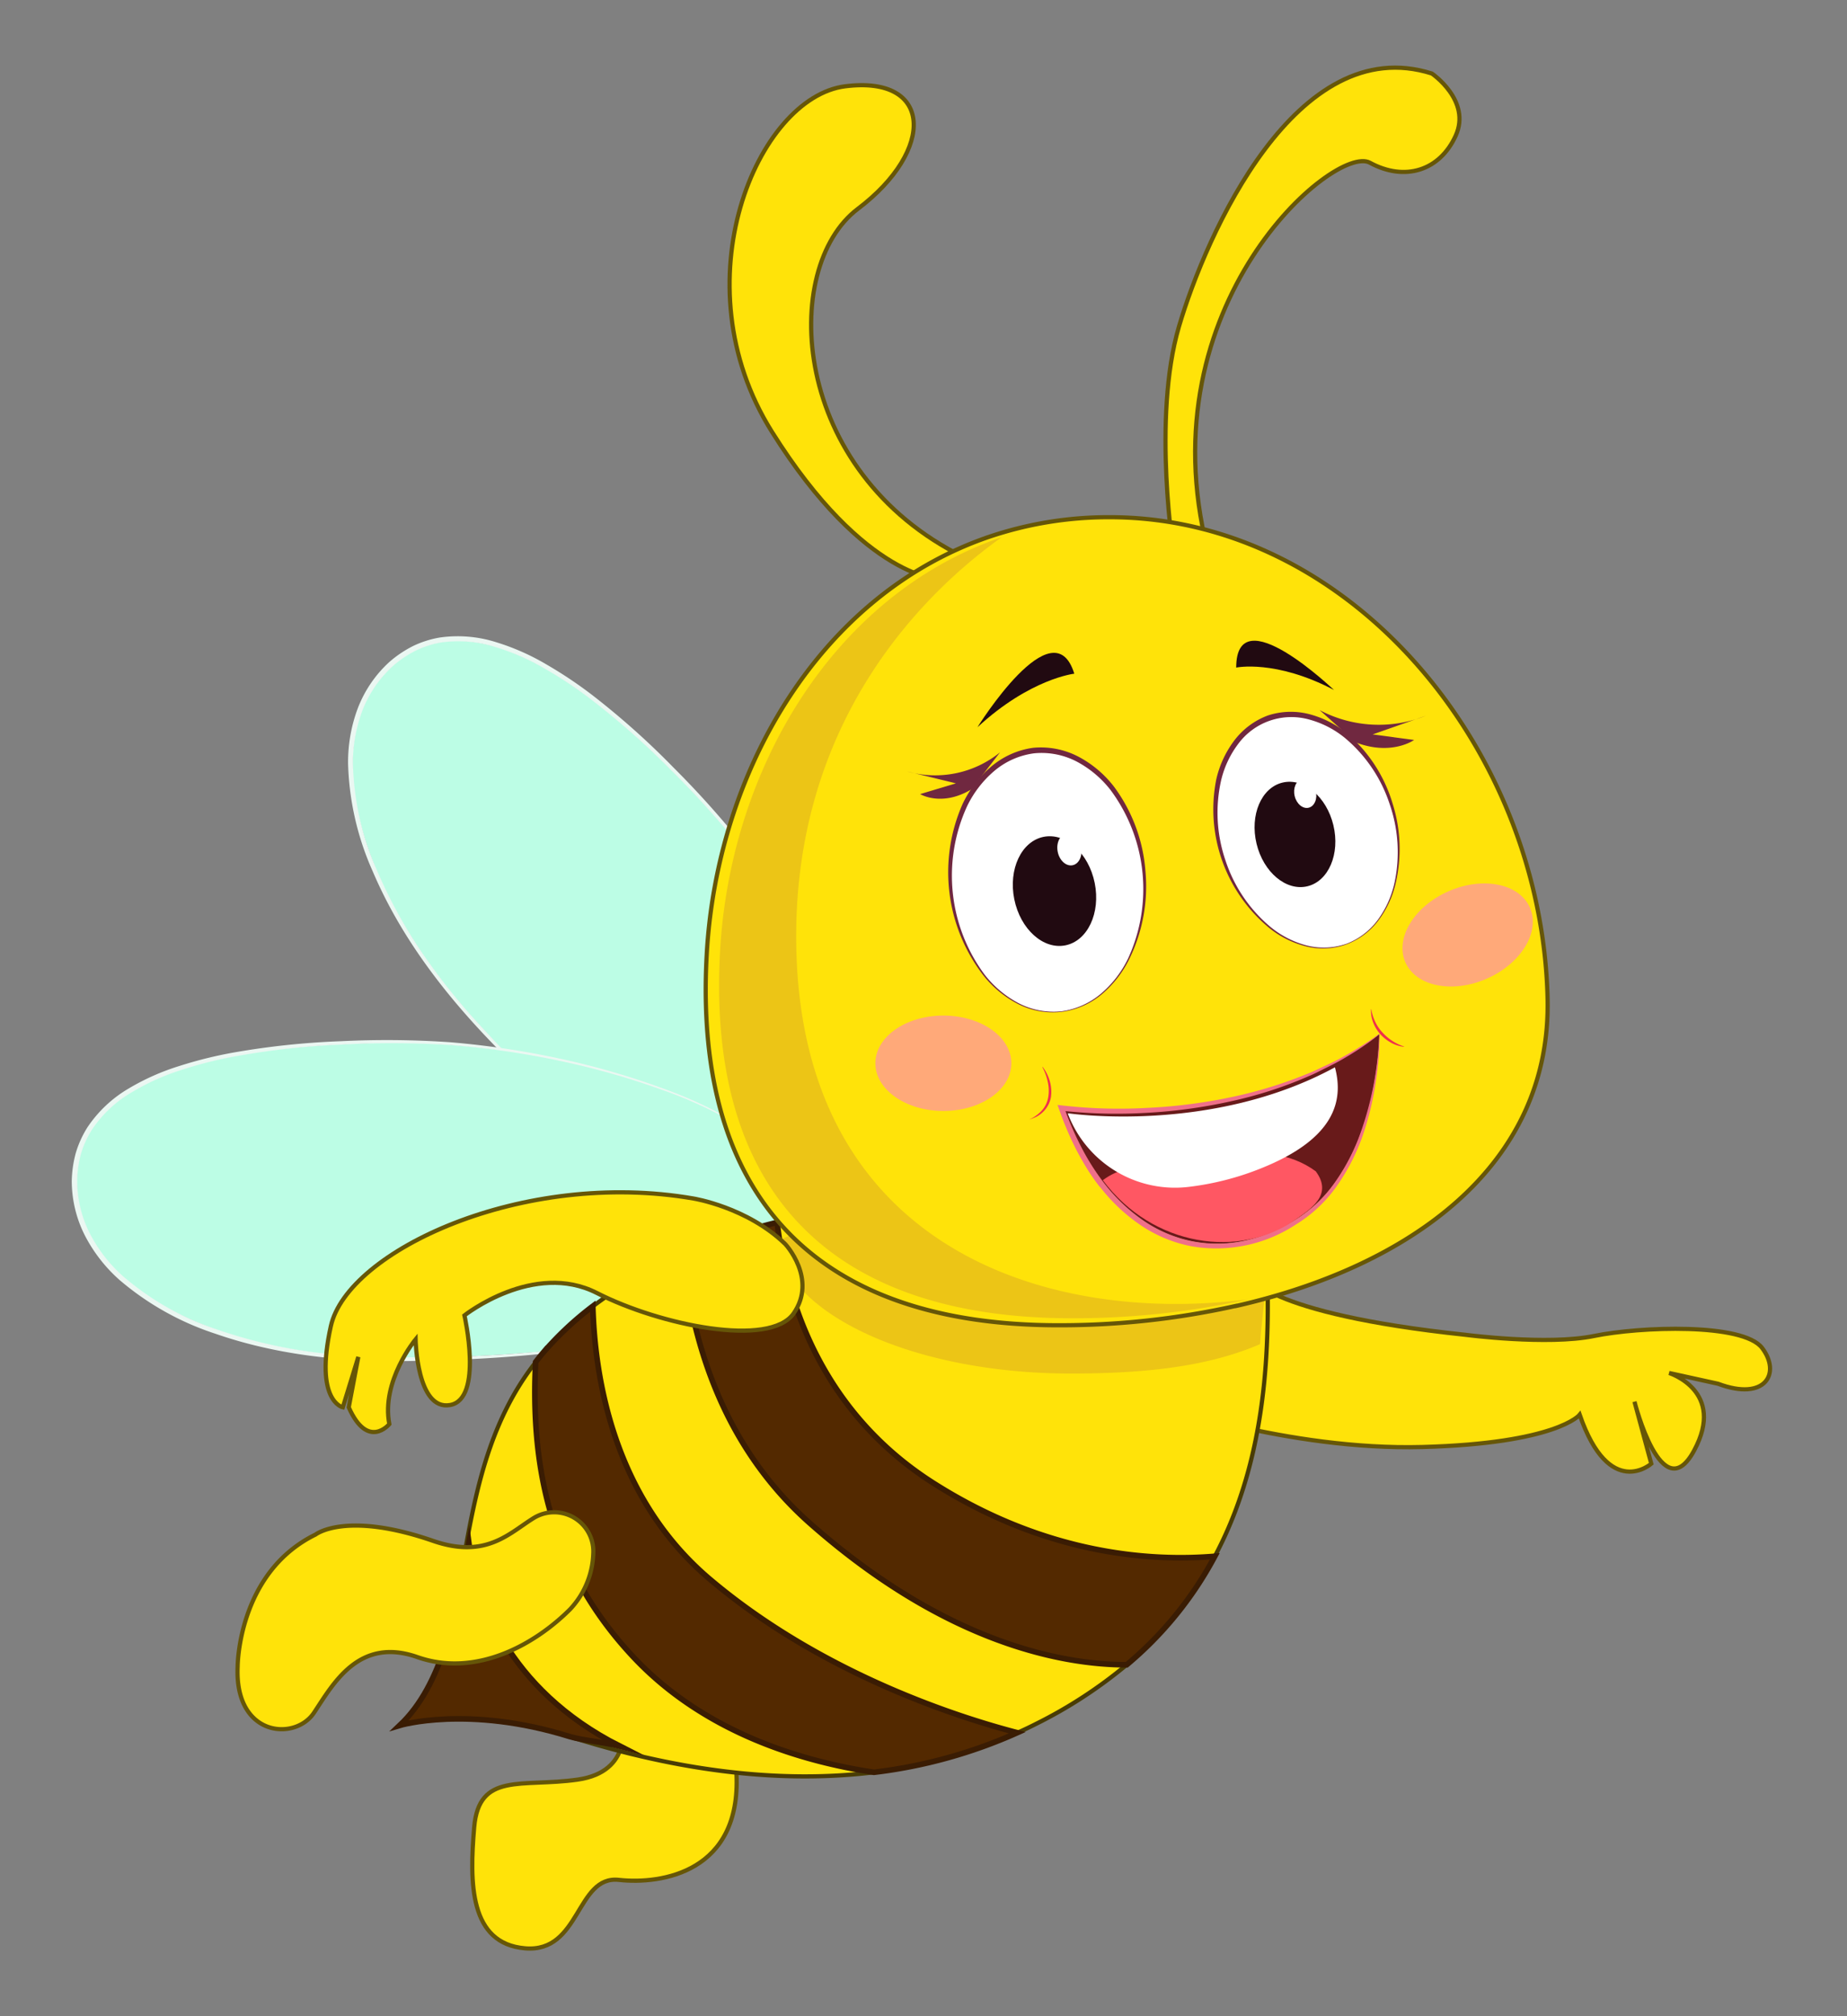 <svg id="Layer_1" data-name="Layer 1" xmlns="http://www.w3.org/2000/svg" viewBox="0 0 330 360"><rect x="0" y="0" width="330" height="360" fill="#808080" stroke="none"/><defs><style>.cls-1,.cls-4{fill:#ffe309;stroke-width:0.75px;}.cls-1{stroke:#665608;}.cls-1,.cls-4,.cls-6{stroke-miterlimit:10;}.cls-2{fill:#bcfde5;}.cls-3{fill:#ebf7f2;}.cls-4{stroke:#493c05;}.cls-5{fill:#ecc516;}.cls-6{fill:#532900;stroke:#3a1c03;}.cls-7{fill:#fff;}.cls-8{fill:#702840;}.cls-9{fill:#210a11;}.cls-10{fill:#681a1a;}.cls-11{fill:#ef7089;}.cls-12{fill:#ff5763;}.cls-13{fill:#ef304c;}.cls-14{fill:#ffa979;}</style></defs><path class="cls-1" d="M111.19,307.53s2,8.81-8,10.23-17.62-1.42-18.47,8.52-.85,20.75,9.09,21.6,9.1-13.07,16.77-12.22,21.88-1.42,21-19S111.19,307.53,111.19,307.53Z"/><path class="cls-2" d="M153.14,222.38c-14.3,13-48-17.81-68.43-40.37S55.79,131.9,70.09,118.94s36.81,3.78,57.26,26.33S167.44,209.41,153.14,222.38Z"/><path class="cls-3" d="M153.18,222.42a12.5,12.5,0,0,1-4.2,2.45,14.05,14.05,0,0,1-4.82.66,27,27,0,0,1-9.47-2.21,80.22,80.22,0,0,1-16.78-9.88A233.71,233.71,0,0,1,89,187.34c-9.1-9.23-17.29-19.72-22.43-31.81a50.48,50.48,0,0,1-4.38-19.14,27.39,27.39,0,0,1,1.7-9.83,21.69,21.69,0,0,1,5.63-8.32,20.23,20.23,0,0,1,4.22-2.86,17.72,17.72,0,0,1,4.85-1.55,22.69,22.69,0,0,1,10,.82,41.66,41.66,0,0,1,9.06,4,75.93,75.93,0,0,1,8.17,5.46,139.64,139.64,0,0,1,14.57,13,163.35,163.35,0,0,1,13,14.6,149.16,149.16,0,0,1,10.84,16.22,135.64,135.64,0,0,1,8.58,17.5,76.1,76.1,0,0,1,5.12,18.78,32.39,32.39,0,0,1-.21,9.73A15.23,15.23,0,0,1,153.18,222.42Zm-.07-.08a15.13,15.13,0,0,0,4.41-8.45,32,32,0,0,0,.14-9.67,75,75,0,0,0-5.2-18.68,135.67,135.67,0,0,0-8.66-17.41A148.66,148.66,0,0,0,132.91,152a164.92,164.92,0,0,0-13-14.46,138,138,0,0,0-14.58-12.86,72.81,72.81,0,0,0-8.11-5.35,40.73,40.73,0,0,0-8.89-3.85,21.9,21.9,0,0,0-9.58-.75,16.85,16.85,0,0,0-4.58,1.5,19,19,0,0,0-4,2.73,20.89,20.89,0,0,0-5.42,7.92,26.51,26.51,0,0,0-1.69,9.5,49.64,49.64,0,0,0,4.21,18.83,87.12,87.12,0,0,0,9.55,16.9c1.88,2.64,3.89,5.19,6,7.65s4.34,4.82,6.56,7.19a233.7,233.7,0,0,0,28.71,26.21,79.63,79.63,0,0,0,16.66,9.94,26.85,26.85,0,0,0,9.39,2.25,13.56,13.56,0,0,0,4.78-.62A12.11,12.11,0,0,0,153.11,222.34Z"/><path class="cls-2" d="M146.14,218.87c0,19.3-45.43,23.58-75.87,23.58s-56.55-12.24-56.55-31.54,27.52-24.72,58-24.72S146.14,199.56,146.14,218.87Z"/><path class="cls-3" d="M146.19,218.87a12.52,12.52,0,0,1-1,4.75,14.08,14.08,0,0,1-2.75,4,27.15,27.15,0,0,1-8,5.53A80.05,80.05,0,0,1,115.85,239a234.34,234.34,0,0,1-38.75,3.9c-12.95.54-26.22-.45-38.63-4.76a50.41,50.41,0,0,1-17.13-9.61,27.39,27.39,0,0,1-6.14-7.86,21.6,21.6,0,0,1-2.38-9.76,20.43,20.43,0,0,1,.71-5,18.26,18.26,0,0,1,2.11-4.65A22.62,22.62,0,0,1,23,194.35a41.89,41.89,0,0,1,9-4,75.42,75.42,0,0,1,9.53-2.38,139.66,139.66,0,0,1,19.43-2.06,165.12,165.12,0,0,1,19.52.19,151.22,151.22,0,0,1,19.3,2.87,136.37,136.37,0,0,1,18.73,5.4,75.64,75.64,0,0,1,17.35,8.83,32,32,0,0,1,7.07,6.68A15.2,15.2,0,0,1,146.19,218.87Zm-.1,0a15.06,15.06,0,0,0-3.3-8.94,32,32,0,0,0-7.07-6.61,75.29,75.29,0,0,0-17.34-8.69,136.05,136.05,0,0,0-18.71-5.28,148.7,148.7,0,0,0-19.25-2.75A163.75,163.75,0,0,0,61,186.52a137.61,137.61,0,0,0-19.32,2.16,72.52,72.52,0,0,0-9.41,2.41,41.06,41.06,0,0,0-8.82,4,21.59,21.59,0,0,0-7,6.59,16.89,16.89,0,0,0-2,4.4,18.8,18.8,0,0,0-.65,4.78,20.62,20.62,0,0,0,2.23,9.34,26.47,26.47,0,0,0,5.89,7.62,49.58,49.58,0,0,0,16.79,9.54,87,87,0,0,0,18.93,4.27c3.22.38,6.46.61,9.7.7s6.48,0,9.73,0a232.51,232.51,0,0,0,38.7-3.66A80,80,0,0,0,134.35,233a26.82,26.82,0,0,0,8-5.45,13.54,13.54,0,0,0,2.75-4A12.25,12.25,0,0,0,146.09,218.87Z"/><path class="cls-1" d="M168.3,103.5s-13.64.28-30.4-26.43S135.34,17.4,151,15.41s16.2,11.36,2.27,21.88-12.22,46.88,19,62.23C172.28,99.52,190.18,113.73,168.3,103.5Z"/><path class="cls-1" d="M209.79,99.52s-4-24.72.85-41.2,21-52.86,45.19-45.19c0,0,7.1,4.83,4.26,11.09s-9.09,8.24-15.35,4.83-40.06,25.29-29,69.05C215.76,98.1,214.91,110.32,209.79,99.52Z"/><path class="cls-1" d="M223,227.68s2.55,6.82,38.78,10.65c0,0,14.71,1.92,23,.22s26.64-2.35,30.05,2.13.64,9.59-7.88,6.39l-8.74-1.92s10.23,3.2,4.47,13.86-10.65-8.74-10.65-8.74l3,11.08s-7.46,6.61-12.79-8.74c0,0-4.05,5.12-28.13,5.76s-48-7.89-48-7.89Z"/><path class="cls-4" d="M226.23,242.35c-.84,13.62-3.79,25.43-9.18,35.53a65.16,65.16,0,0,1-15.74,19.37h0a82.74,82.74,0,0,1-16.21,10.56c-1.08.55-2.19,1.08-3.31,1.57a88.1,88.1,0,0,1-25.62,7.07c-17.49,2.13-33.94-.75-46.26-4-2.94-.77-5.65-1.59-8.06-2.34-18.19-5.68-30.41-2-30.41-2,7.68-7.25,9.37-18.8,11.66-31.23,2.06-11.36,4.59-23.46,12.63-33.68.42-.53.83-1.06,1.28-1.59a57.87,57.87,0,0,1,8.94-8.38,77.34,77.34,0,0,1,16.06-9.3l.46-.19a103.25,103.25,0,0,1,16.38-5.46,83.59,83.59,0,0,1,10.17-2c21.59-2.27,25.58-18.77,25.58-18.77l51.71,27.85A151.79,151.79,0,0,1,226.23,242.35Z"/><path class="cls-5" d="M225.14,240c-9.29,4-20.4,5.25-33.82,5.25-27.8,0-50.59-10.38-52.57-23.58a82.15,82.15,0,0,1,13.81-5,64.27,64.27,0,0,1,8.58-1.8c18.2-2.1,21.57-17.33,21.57-17.33l43.6,25.71C226.56,228.73,225.42,235.09,225.14,240Z"/><path class="cls-6" d="M110.76,311.79c-3-.77-6.53-1-8.94-1.71-18.19-5.68-30.41-2-30.41-2,7.68-7.25,10.06-20.1,12.36-32.54C85,284.86,90.42,301.5,110.76,311.79Z"/><path class="cls-6" d="M217.05,277.88a65.16,65.16,0,0,1-15.74,19.37h0c-11,0-31.95-3.53-56.57-25.24-15.12-13.36-21-31.47-22.73-48.09a103.85,103.85,0,0,1,16.84-5.65c1.52,13.09,7.39,33.57,28.07,46.64C187.15,277.71,205.89,278.82,217.05,277.88Z"/><path class="cls-6" d="M181.76,309.38a88.1,88.1,0,0,1-25.62,7.07c-12.71-1.9-30.44-7.05-43.24-20.87-15.67-16.85-18-36-17.2-52.39.42-.53.83-1.06,1.28-1.59a57.87,57.87,0,0,1,8.94-8.38c.34,12.75,3.7,34.2,20.89,48.74C147.15,299.16,172.05,306.86,181.76,309.38Z"/><path class="cls-1" d="M276.5,178.22c.72,30.07-24.81,48-55.8,55,0,0-.07,0-.1,0a144.33,144.33,0,0,1-31.49,3.41c-43,0-65.22-22.59-62.85-66.07,1.76-32.68,20.12-64.27,50.31-74.66a66.61,66.61,0,0,1,21.72-3.55C241.26,92.35,275.43,133.68,276.5,178.22Z"/><path class="cls-5" d="M223,232a145,145,0,0,1-31.5,3.38c-42.94,0-65.21-22.38-62.85-65.46,1.77-32.39,20.12-63.69,50.32-74-13.14,9.36-37.63,32.39-36.69,73.56C143.5,222.93,187.2,236.59,223,232Z"/><ellipse class="cls-7" cx="187.15" cy="157.52" rx="17.14" ry="23.24" transform="translate(-14.04 18.38) rotate(-5.42)"/><path class="cls-8" d="M189.59,180.68a13.75,13.75,0,0,1-7.76-1.45,18.93,18.93,0,0,1-6.14-5.08A30.14,30.14,0,0,1,172,143.52a20,20,0,0,1,5-6.56,14.63,14.63,0,0,1,7.61-3.44,14.48,14.48,0,0,1,8.19,1.65,19.55,19.55,0,0,1,6.28,5.35,29,29,0,0,1,5.58,15.09,29.45,29.45,0,0,1-2.9,15.64,19.42,19.42,0,0,1-4.91,6.28A14,14,0,0,1,189.59,180.68Zm0-.1a13.86,13.86,0,0,0,7.15-3.18,19.22,19.22,0,0,0,4.81-6.25,29.64,29.64,0,0,0-3.14-30.1,18.81,18.81,0,0,0-6-5.05,13.59,13.59,0,0,0-7.66-1.49,13.77,13.77,0,0,0-7.13,3.17,19.18,19.18,0,0,0-4.81,6.23,29.65,29.65,0,0,0,3.1,30.1,18.8,18.8,0,0,0,6,5.07A13.6,13.6,0,0,0,189.58,180.58Z"/><ellipse class="cls-9" cx="188.4" cy="159.11" rx="7.33" ry="9.88" transform="translate(-27.79 40.49) rotate(-11.43)"/><ellipse class="cls-7" cx="191.07" cy="151.68" rx="2.13" ry="2.87" transform="translate(-26.27 40.87) rotate(-11.43)"/><path class="cls-8" d="M178.68,134.33a18.42,18.42,0,0,1-16.63,3.41l8.74,2.13-6.39,1.92s3.83,2.34,9.16-.85Z"/><ellipse class="cls-7" cx="233.61" cy="148.61" rx="15.59" ry="21.13" transform="translate(-34.61 79.94) rotate(-18.1)"/><path class="cls-8" d="M240.4,168.68a12.45,12.45,0,0,1-7.18.26,17.08,17.08,0,0,1-6.47-3.27,27.45,27.45,0,0,1-9.45-26.47,18.23,18.23,0,0,1,3.13-6.85,13.37,13.37,0,0,1,6.1-4.6,13.18,13.18,0,0,1,7.64-.17,17.82,17.82,0,0,1,6.67,3.51,26.39,26.39,0,0,1,7.95,12.31,26.81,26.81,0,0,1,.53,14.48,17.68,17.68,0,0,1-3.11,6.55A12.7,12.7,0,0,1,240.4,168.68Zm0-.1a12.57,12.57,0,0,0,5.71-4.25,17.56,17.56,0,0,0,3-6.5,26.18,26.18,0,0,0-.82-14.25,25.89,25.89,0,0,0-8-11.82,17.15,17.15,0,0,0-6.36-3.28,11.81,11.81,0,0,0-12.77,4.44,17.44,17.44,0,0,0-3,6.48,26.29,26.29,0,0,0,.8,14.25,26,26,0,0,0,8,11.83,17,17,0,0,0,6.36,3.3A12.39,12.39,0,0,0,240.37,168.58Z"/><ellipse class="cls-9" cx="231.37" cy="148.99" rx="7.06" ry="9.52" transform="translate(-28.39 58.13) rotate(-13.5)"/><ellipse class="cls-7" cx="233.2" cy="141.69" rx="1.94" ry="2.61" transform="translate(-26.63 58.35) rotate(-13.5)"/><path class="cls-8" d="M235.77,126.79a22.66,22.66,0,0,0,19,1l-9.52,3.34,7.4,1s-4,2.87-10.37.45Z"/><path class="cls-9" d="M220.87,119.2s7-1.49,17.48,4C238.35,123.25,220.87,106.41,220.87,119.2Z"/><path class="cls-9" d="M191.94,120.29s-7.88.87-17.3,9.56C174.64,129.85,188.18,108.07,191.94,120.29Z"/><path class="cls-10" d="M246.45,184.62s0,14.3-6.89,25a25.22,25.22,0,0,1-7.12,7.56c-11,7.56-25.24,7-35.22-5.87-.24-.27-.43-.56-.65-.85a49.67,49.67,0,0,1-6.38-12.24s26.21,3.55,48.34-8.48A56.26,56.26,0,0,0,246.45,184.62Z"/><path class="cls-11" d="M246.47,184.58a38.38,38.38,0,0,1-.2,4.83c-.15,1.59-.34,3.18-.62,4.76a53.15,53.15,0,0,1-2.43,9.31,37.11,37.11,0,0,1-4.55,8.54,24.72,24.72,0,0,1-7.15,6.63,25.86,25.86,0,0,1-18.84,3.84,24.57,24.57,0,0,1-9.05-3.84,32.06,32.06,0,0,1-7.11-6.74l0,.05a36,36,0,0,1-2.23-3.17q-1-1.62-1.89-3.3a57.48,57.48,0,0,1-3-6.93l-.46-1.27,1.36.15a89.19,89.19,0,0,0,14.63.38A93.84,93.84,0,0,0,219.51,196a78.33,78.33,0,0,0,14.06-4.26c1.15-.44,2.23-1,3.36-1.52s2.22-1.06,3.29-1.67A64.71,64.71,0,0,0,246.47,184.58Zm0,.09a49.29,49.29,0,0,1-6.08,4.15c-1.06.64-2.15,1.21-3.26,1.75s-2.2,1.14-3.34,1.6a73.67,73.67,0,0,1-14.09,4.52,91.88,91.88,0,0,1-14.67,2,90.45,90.45,0,0,1-14.81-.31l.1-.12a55.75,55.75,0,0,0,3,6.8,40.77,40.77,0,0,0,4,6.25h0a31.62,31.62,0,0,0,6.87,6.55,23.61,23.61,0,0,0,8.69,3.74,23.37,23.37,0,0,0,9.46-.06,27.78,27.78,0,0,0,8.79-3.55,24,24,0,0,0,7-6.35,36.48,36.48,0,0,0,4.58-8.35A58.18,58.18,0,0,0,246.43,184.67Z"/><path class="cls-12" d="M235.08,209.14c3.13,4.19-.88,6.7-3.55,8.59-9.92,7.05-25.53,5-34.49-7,2.45-1.87,6.86-3.42,14.73-2.68C211.77,208,225.92,202.37,235.08,209.14Z"/><path class="cls-7" d="M225.31,208.61a50.38,50.38,0,0,1-13,3.32,20.48,20.48,0,0,1-21.49-13l0-.15s25.57,3.82,47.69-8.21C240.13,196.63,238.41,203.37,225.31,208.61Z"/><path class="cls-13" d="M186.26,190.47a7.44,7.44,0,0,1,1.29,2.52,6.9,6.9,0,0,1,.22,2.9,4.87,4.87,0,0,1-1.37,2.61,5.16,5.16,0,0,1-1.17.87,8.22,8.22,0,0,1-1.32.52l0,0a6.9,6.9,0,0,0,2.22-1.59,4.67,4.67,0,0,0,1.16-2.44,7,7,0,0,0-.1-2.73,9.88,9.88,0,0,0-.95-2.58Z"/><path class="cls-13" d="M250.86,186.91a6.06,6.06,0,0,1-2.3-.72,7.81,7.81,0,0,1-1.93-1.51,6.85,6.85,0,0,1-1.28-2.09,6.51,6.51,0,0,1-.33-1.18,8.19,8.19,0,0,1-.07-1.21H245a8.31,8.31,0,0,0,.7,2.22,7.2,7.2,0,0,0,1.3,1.93,8.91,8.91,0,0,0,3.87,2.51Z"/><ellipse class="cls-14" cx="168.55" cy="189.85" rx="12.15" ry="8.52"/><ellipse class="cls-14" cx="262.22" cy="166.94" rx="12.15" ry="8.52" transform="translate(-44.96 119.32) rotate(-23.67)"/><path class="cls-1" d="M140.31,222.14s5.76,6.18,1.5,12.36-23.87,2.13-35.17-3.63-23.66,4-23.66,4,3.41,14.92-2.55,16-6.18-11.72-6.18-11.72-6.18,7.45-4.69,15.13c0,0-3.84,4.69-7.25-3l1.71-9-2.77,9s-5.12-1.06-2.14-14.49S93.43,208.71,123.9,214C123.9,214,133.49,215.53,140.31,222.14Z"/><path class="cls-1" d="M95.44,271A7,7,0,0,1,106,277.42a15.28,15.28,0,0,1-4.15,9.93c-6.25,6.25-16.77,12.22-27.28,8.53s-15.06,4.83-18.47,9.94-14.21,4.26-13.64-8.24c0,0,0-16.76,13.92-23.58,0,0,5.4-4.27,21,1.13C86.93,278.43,91.07,273.66,95.44,271Z"/></svg>